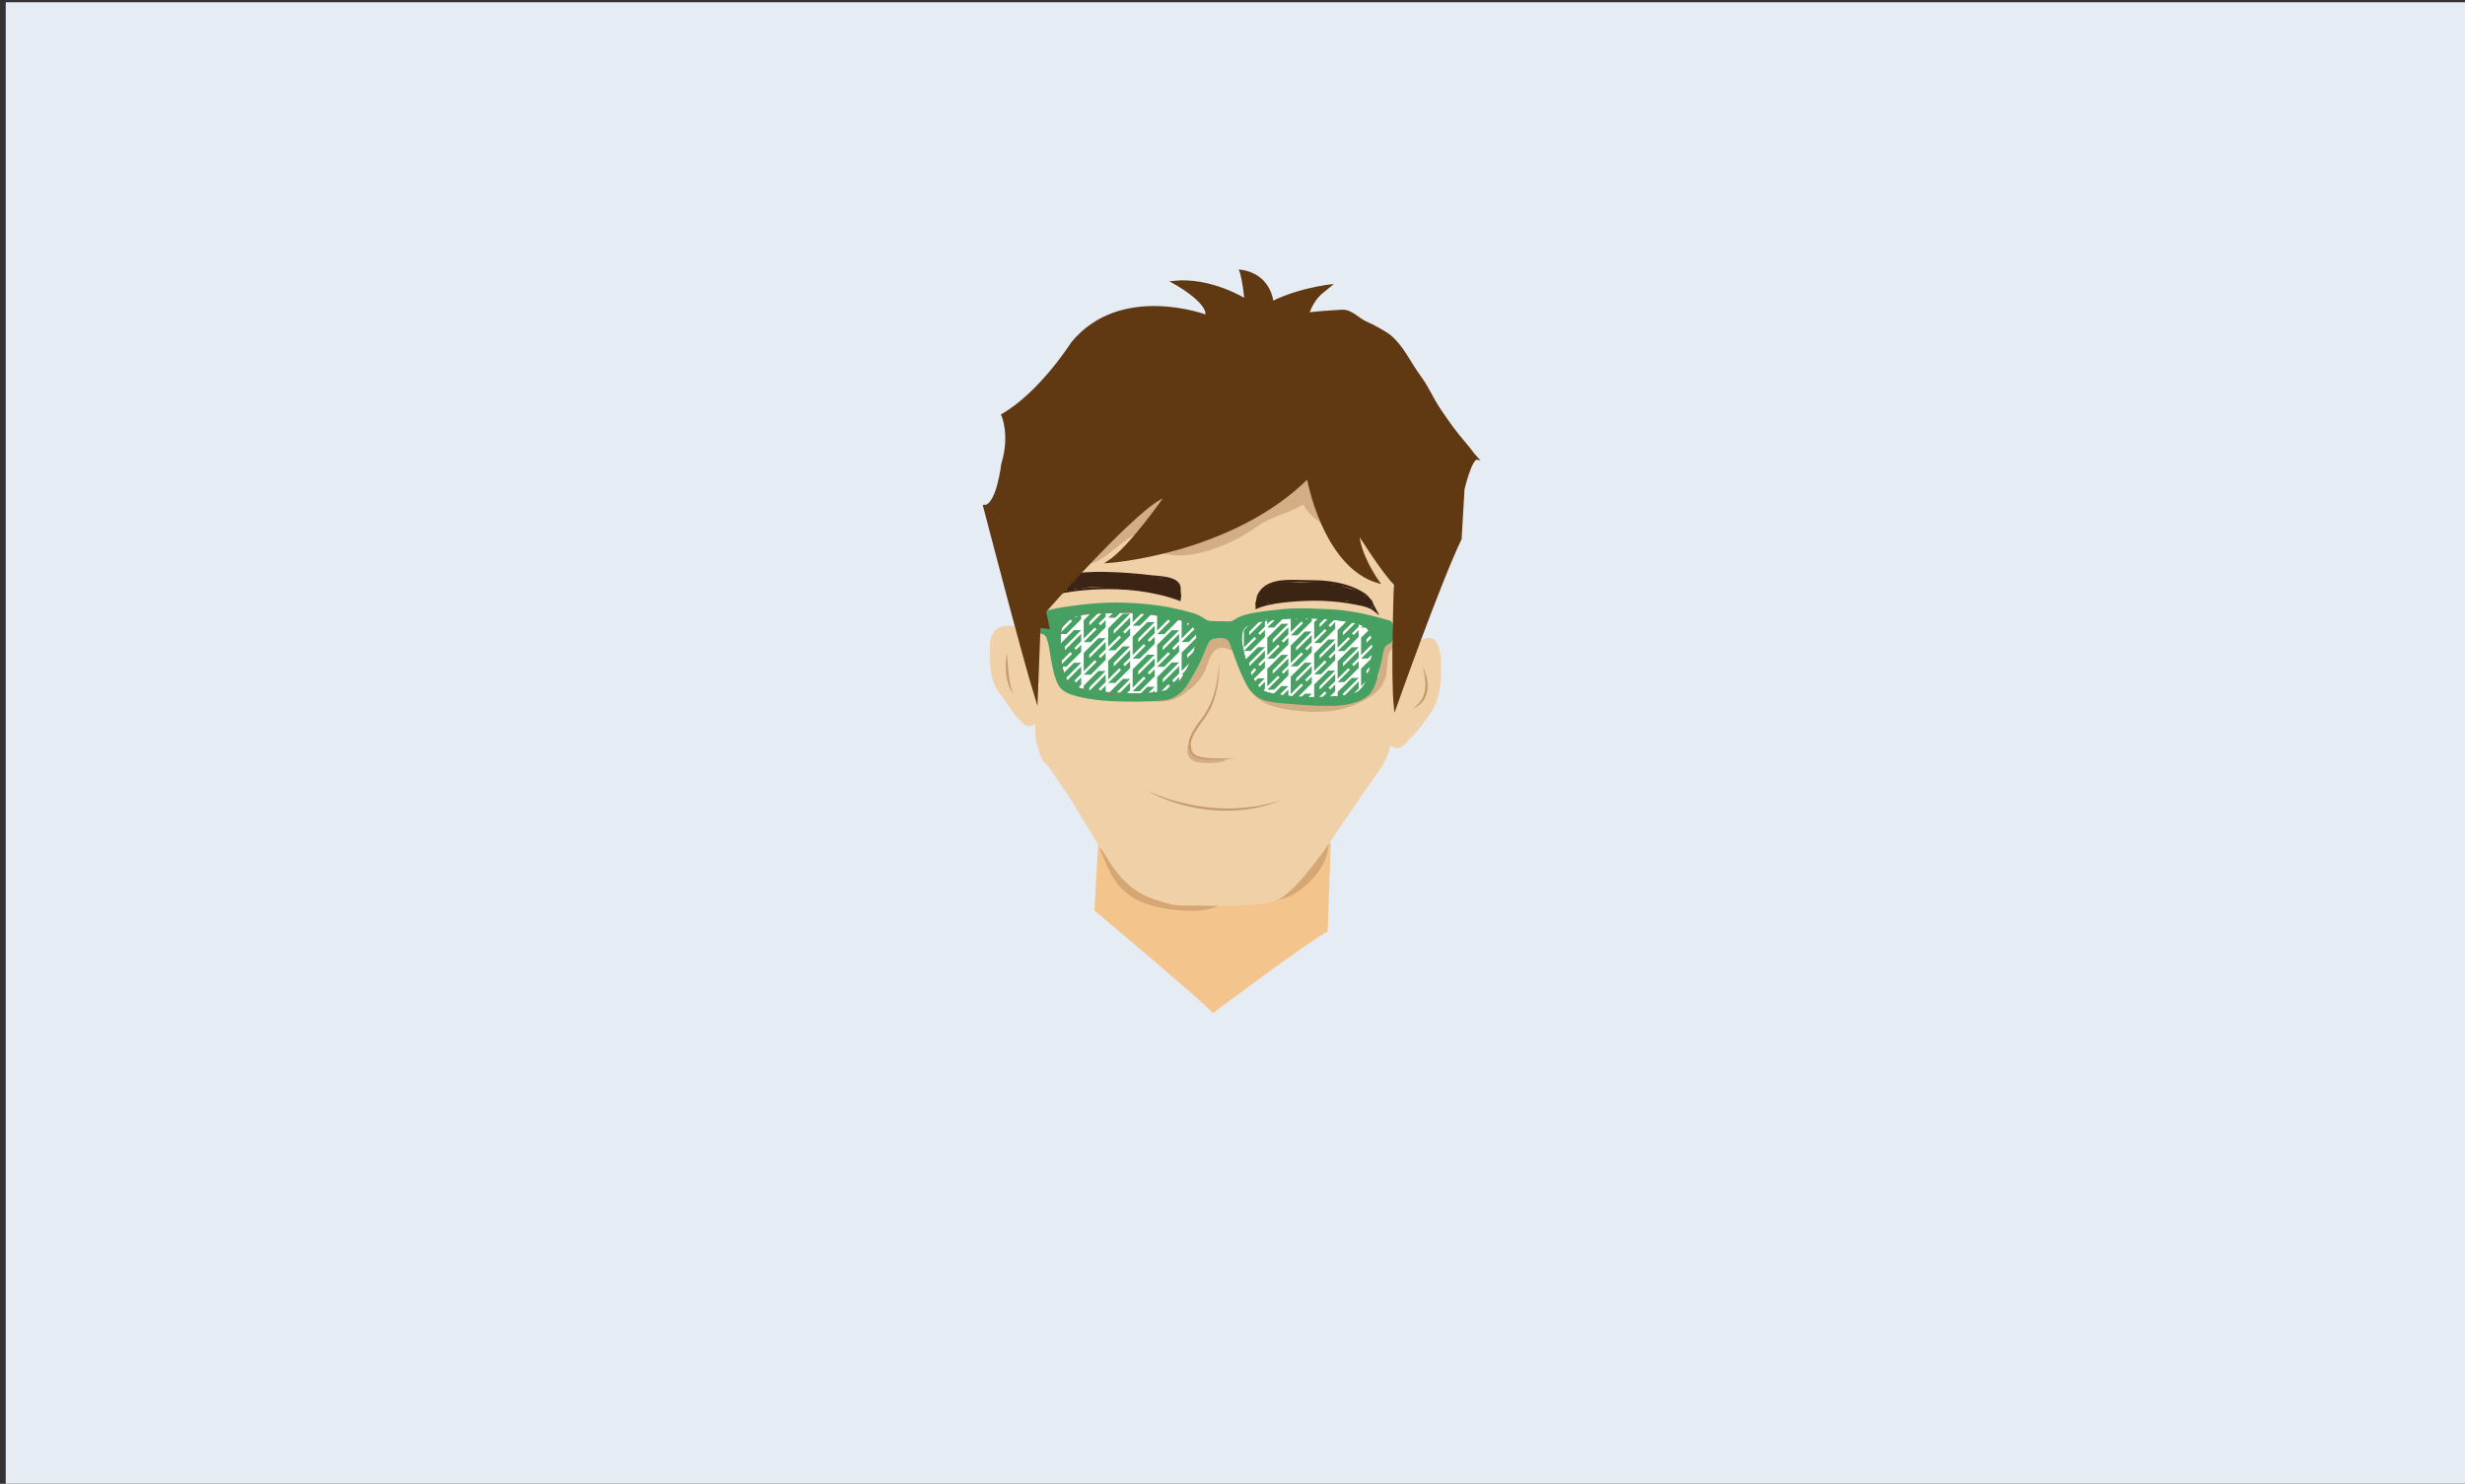<?xml version="1.0" encoding="utf-8"?>
<!-- Generator: Adobe Illustrator 16.0.0, SVG Export Plug-In . SVG Version: 6.00 Build 0)  -->
<!DOCTYPE svg PUBLIC "-//W3C//DTD SVG 1.1//EN" "http://www.w3.org/Graphics/SVG/1.1/DTD/svg11.dtd">
<svg version="1.1" id="Layer_1" xmlns="http://www.w3.org/2000/svg" xmlns:xlink="http://www.w3.org/1999/xlink" x="0px" y="0px"
	 width="1080px" height="650.061px" viewBox="0 0 1080 650.061" enable-background="new 0 0 1080 650.061" xml:space="preserve">
<rect x="0" y="0" width="1080" height="650.061" fill="#333333" stroke="none"/>
<rect x="2.512" y="0.971" fill="#E6ECF3" width="1077.488" height="649.089"/>
<g>
	<polygon fill="#46A061" points="456.721,305.809 510.153,252.35 518.529,260.731 456.721,322.578 491.022,322.578 562.248,251.303 
		562.248,217.148 537.281,242.137 528.798,233.621 562.248,200.229 562.248,164.6 527.363,199.629 483.836,243.059 483.825,226.21 
		562.248,147.207 527.249,147.207 456.721,217.781 	"/>
	<path fill="#F3C58D" d="M481.207,369.156l-1.711,29.721c0,0,49.024,41.175,51.904,45.005c0,0,43.015-32.303,50.3-35.733
		l1.407-38.992H481.207z"/>
	<path opacity="0.4" fill="#A97C50" enable-background="new    " d="M529.57,393.069c-9.628,1.946-19.771,2.067-28.847-2.118
		c-8.599-3.97-11.938-11.984-15.373-20.084c-0.918-2.17-4.075-0.298-3.162,1.854c3.928,9.271,6.373,16.118,15.312,21.199
		c9.285,5.282,30.501,7.153,36.798,2.477C536.196,394.988,531.879,392.604,529.57,393.069z"/>
	<path opacity="0.4" fill="#A97C50" enable-background="new    " d="M578.409,370.188c-0.352,6.329-4.351,10.726-8.742,14.867
		c-4.863,4.593-9.637,6.227-16.233,6.227c-2.363,0-2.363,3.672,0,3.672c7.059,0,12.099-1.64,17.581-6.182
		c5.8-4.813,10.63-10.831,11.062-18.583C582.21,367.823,578.546,367.836,578.409,370.188z"/>
	<path fill="#F0D0A7" d="M630.921,292.338c0.002-0.164-0.03-1.017-0.078-1.165c0.967-1.699,0.593-4.428-0.64-5.945
		c0.543-2.585-1.617-5.274-5.041-5.274c-2.397,0-3.807,1.517-4.257,3.307c-2.717-0.304-5.56,0.539-7.698,2.228
		c0.012-3.251-0.024-6.453-0.075-9.547c-0.312-18.602-6.748-33.339-19.457-46.756c-3.145-3.321-6.816-6.789-10.96-9.146
		c0.474-0.959,0.92-1.943,1.3-2.983c3.833-10.514-9.847-15.458-16.853-9.816c-8.399,6.765-16.601,13.663-25.868,19.228
		c-10.357,6.224-22.271,8.921-33.713,12.38c-1.232,0.373-2.463,0.758-3.688,1.167c3.27-3.277,6.567-6.503,9.696-9.793
		c8.959-9.418-5.28-23.709-14.26-14.268c-9.695,10.192-19.738,19.888-28.001,31.334c-2.648,3.665-4.84,7.584-6.744,11.648
		c-0.402-0.026-0.807-0.035-1.206-0.079c-8.867-0.907-12.347,10.236-7.848,16.327c-0.691,0.97-1.202,2.115-1.416,3.465
		c-0.558,3.507-0.622,6.549-0.298,9.857c-0.219,1.026-0.469,2.042-0.618,2.983c-0.073,0.447-0.119,0.89-0.145,1.317
		c-0.362-2.104-0.763-4.201-1.296-6.275c-0.752-2.935-1.858-4.08-4.188-3.249c0.122-1.193,0.379-2.101,0.426-3.328
		c0.269-7.101-12.761-7.076-13.03-0.004c-0.309,8.094-2.048,15.285,2.572,22.585c1.951,3.084,4.948,8.137,8.327,10.926
		c0.487,1.739,2.972,3.808,5.315,3.808c1.759,0,1.895-1.449,2.605-2.592c0.251,2.265-0.049,4.601,0.545,6.834
		c0.515,6.189,0.53,12.05,6.737,15.14c0.155,0.077,0.305,0.113,0.456,0.173c4.739,8.294,10.325,16.1,15.151,24.352
		c4.144,7.083,7.586,14.39,12.625,20.931c10.701,13.874,25.141,15.029,41.594,14.002c8.222-0.514,17.375,0.708,25.443-1.265
		c9.112-2.231,14.578-10.327,19.847-17.633c5.233-7.26,10.099-14.536,15.159-21.896c5.271-7.668,11.546-14.882,15.424-23.416
		c0.897-1.979,1.12-2.524,1.818-4.627c0.216,0.027,0.051-2.06,0.271-2.047c0.622,1.699,2.866,2.839,4.505,1.154
		c0.86-0.881,2.476-1.164,3.138-2.163c1.001-0.685,1.38-1.602,1.966-2.706c0.473,0,0.517-0.771,0.977-1.063
		c0.999-0.639,1.401-1.655,1.797-2.721c0.064-0.177,1.1,0.047,1.162-0.133c1.714-1.482,2.13-3.424,3.615-5.442
		c1.64-2.219,2.828-4.519,3.103-6.978C631.602,301.046,630.828,297.176,630.921,292.338z M455.344,300.174
		c-0.167,0.431-0.281,0.874-0.424,1.312c-0.281-0.703-0.545-1.41-0.793-2.123c-0.093-0.57-0.189-1.141-0.279-1.708
		C454.236,298.582,454.737,299.433,455.344,300.174z"/>
	<path fill="#3C2415" d="M600.19,262.323c-0.444-0.235-0.854-0.506-1.26-0.804c-0.281-0.205-0.61-0.251-0.945-0.231
		c-0.405-0.822-2.014-2.421-3.126-2.56c-2.3-0.286-3.008-0.657-5.153-1.472c-0.733-0.28-0.813-0.408-1.619-0.405
		c0.095-0.566-1.73-1.27-2.469-1.17c-0.553,0.075-1.104,0.118-1.653,0.167c-0.567-0.335-1.128-0.661-1.614-0.786
		c-0.824-0.215-3.977-0.742-4.693-0.168c-3.392,0-4.665,0.445-8.055,0.345c-0.918-0.084-1.839-0.159-2.761-0.219
		c-3.644-0.23-8.256-0.405-11.252,2.009c-0.823,0.249-1.398,0.71-1.778,1.276c-0.723,0.082-1.285,0.616-1.572,1.33
		c-0.176,0.425-0.284,0.866-0.401,1.311c-0.061,0.222-0.127,0.44-0.202,0.664l0,0c0.011-0.042-0.002-0.032-0.028,0.018
		c-0.008,0.003-0.008,0.003-0.016,0.007c-1.506,0.821-2.181,4.533-0.323,4.283c1.094-0.148,3.583-1.391,4.667-1.978
		c0.567,0.171,1.205,0.224,1.907,0.067c7.554-1.672,14.425-0.995,22.059-1.017c1.066-0.004,2.273,0.503,2.858-0.077
		c2.374,1.369,4.737,0.209,7.437,0.291c1.774,0.775,3.466,1.71,5.519,1.964c0.666,0.085,1.205-0.049,1.615-0.32
		c0.329,0.231,0.659,0.445,1.011,0.642C602.082,267.589,602.284,263.425,600.19,262.323z"/>
	<g>
		<path fill="#3C2415" d="M469.856,258.65C469.755,258.731,469.74,258.769,469.856,258.65L469.856,258.65z"/>
		<path fill="#3C2415" d="M516.808,257.81c-1.074-4.908-4.816-4.18-9.009-4.552c-0.063-0.016-0.1-0.055-0.167-0.064
			c-7.04-1.075-14.209-1.548-21.316-1.943c-3.686-0.204-8.773-0.96-12.38,0.608c-0.039-0.014-0.067-0.03-0.104-0.041
			c-1.049-0.285-1.882,0.355-2.253,1.283c-0.274,0.673-1.385,1.278-2.001,1.598c-0.716,0.372-1.684,0.624-2.229,1.261
			c-0.645,0.764-0.748,1.847,0,2.594c0.663,0.665,1.947,0.765,2.595,0c-0.043,0.05-0.061,0.068-0.087,0.098
			c0.038-0.036,0.089-0.073,0.147-0.102c0.26-0.143,0.537-0.266,0.808-0.391c0.273-0.126,0.523-0.283,0.781-0.426
			c0.394,0.397,0.953,0.616,1.666,0.375c5.958-2,14.117-0.128,20.289,0.042c7.346,0.21,16.15,2.75,23.261,3.957
			C518.201,262.344,517.126,259.266,516.808,257.81z"/>
	</g>
	<path opacity="0.4" fill="#A97C50" enable-background="new    " d="M584.063,228.901c-2.093-1.862-4.257-3.639-6.374-5.478
		c0.672-0.906,0.555-2.519-0.852-3.019c0.314,0.113-0.17-0.17-0.019-0.04c-0.093-0.08-0.263-0.244-0.333-0.339
		c-0.218-0.28-0.41-0.583-0.594-0.887c0.011-0.011,0.024-0.014,0.034-0.025c0.265-0.261,0.406-0.629,0.477-1.01
		c0.335-0.396,0.517-0.919,0.337-1.576c-0.135-0.504-0.305-0.993-0.496-1.468c0.844-1.012,1.461-2.079,1.645-3.176
		c0.225-1.328-0.85-2.192-1.873-2.27c-0.519-1.001-1.887-1.587-2.908-0.544c-0.166,0.168-0.321,0.354-0.48,0.528
		c0.066-0.233,0.161-0.453,0.222-0.692c0.575-2.294-2.961-3.268-3.536-0.973c-1.314,5.246-5.973,9.917-11.324,13.918
		c-3.264,1.256-6.637,2.271-9.966,3.144c-1.566,0.41-1.58,2.159-0.71,3.047c-7.336,3.633-14.848,6.512-23.411,4.864
		c-2.309-0.444-3.294,3.091-0.974,3.539c0.089,0.018,0.172,0.024,0.26,0.04c-1.06,0.438-2.081,1.002-3.016,1.823
		c-0.44,0.384-0.585,0.844-0.553,1.298c-4.047,0.366-7.827-0.04-10.747-1.7c-2.061-1.168-3.904,2.003-1.852,3.167
		c9.97,5.659,26.224-0.389,35.31-5.158c3.535-1.854,6.863-4.059,10.121-6.374c1.207-0.623,2.414-1.25,3.63-1.882
		c3.998-2.071,10.337-3.682,14.87-6.656c0.543,0.968,1.137,1.911,1.857,2.813c2.354,2.955,5.854,5.181,8.665,7.686
		C583.23,233.063,585.833,230.478,584.063,228.901z"/>
	<path opacity="0.4" fill="#A97C50" enable-background="new    " d="M506.018,218.38c-1.403,2.073-3.518,3.479-5.383,5.092
		c-1.371,1.188-2.604,2.627-3.704,4.131c-0.397,0.04-0.786,0.177-1.052,0.495c-0.583,0.697-1.423,0.841-2.285,1.017
		c-0.886,0.186-1.388,1.13-1.294,1.991c-1.491,0.263-2.967,0.478-4.29,0.581c-2.014,0.162-2.295,2.887-0.838,3.529
		c-0.704,1.759-2.558,3.166-3.905,4.354c-1.527,1.34-3.149,2.508-4.959,3.33c-0.927,0.346-1.888,0.6-2.901,0.711
		c-2.325,0.257-2.35,3.929,0,3.669c0.239-0.025,0.46-0.082,0.691-0.118c0.313,0.108,0.655,0.162,1.056,0.055
		c1.703-0.459,3.251-1.179,4.702-2.069c6.66-3.647,11.535-10.654,19.59-12.034c1.705-0.293,1.618-2.257,0.548-3.134
		c1.002-0.968,1.853-2.106,2.497-3.325c0.229-0.438,0.231-0.972,0.089-1.459c1.676-1.519,3.315-3.059,4.607-4.963
		C510.516,218.27,507.338,216.437,506.018,218.38z"/>
	<path opacity="0.4" fill="#A97C50" enable-background="new    " d="M539.671,281.708c-0.499,0.091-0.977-0.007-1.451-0.174
		c0.315-0.391,0.384-1.055-0.136-1.45c-1.162-0.893-2.262-1.15-3.292-1.009c-0.108-0.036-0.234-0.049-0.378-0.036
		c-3.836,0.431-5.037,1.582-6.829,5.043c-2.26,4.36-4.888,8.457-6.66,13.06c-0.124,0.323-0.048,0.586,0.122,0.776
		c-0.221,0.283-1.617-0.546-1.461-0.282c-0.877,1.156-0.427,3.347-1.473,4.262c-0.708,0.402-1.425,0.784-2.151,1.115
		c-0.337,0.159-0.458,0.424-0.458,0.694c-2.831,1.59-6.283,2.304-10.75,1.622c-1.159-0.177-1.654,1.589-0.488,1.767
		c6.58,1.005,11.817-0.541,16.045-4.428c2.699-1.813,4.941-4.125,6.688-7.021c3-4.976,3.348-14.958,11.995-10.885
		c0.917,0.432,1.729-0.679,1.251-1.314C541.275,283.155,540.789,281.513,539.671,281.708z"/>
	<path opacity="0.4" fill="#A97C50" enable-background="new    " d="M610.671,282.039c-0.244-0.359-0.71-0.591-1.213-0.351
		c-1.292,0.619-3.201,0.189-3.597,1.522c-1.918,3.376-0.987,10.447-1.98,13.241c-0.254,0.716-1.695,1.625-1.103,1.571
		c-1.344,2.704-1.542,5.022-4.087,4.751c-0.56-0.058-0.84,0.329-0.866,0.762c-5.228,3.101-10.47,3.003-16.092,3.835
		c0.297-0.106,3.736,0.525,4.029,0.396c1.078-0.487-2.964-0.875-4.029-0.396c-3.476,1.565-6.271-0.071-9.947,0.026
		c-2.927,0.078-7.558,1.679-9.83-0.741c-0.69-0.734-4.342-1.342-4.139-0.548c-5.097-1.551-8.219-2.47-10.262-7.82
		c-0.416-1.093-2.188-0.619-1.765,0.489c3.543,9.283,12.128,11.291,21.161,12.452c11.574,1.482,22.396,0.737,32.371-5.337
		c0.099-0.061,1.724-1.099,1.788-1.179c3.613-2.512,4.701-4.667,5.832-7.471c0.916-2.275,0.644-7.197,1.423-10.609
		c0.539-1.339,1.306-2.517,2.486-2.809C611.889,283.565,611.588,282.109,610.671,282.039z"/>
	<path opacity="0.4" fill="#A97C50" enable-background="new    " d="M536.592,332.537c-0.087,0.012-0.7-0.004-0.775,0.052
		c-0.252-0.177-1.86-0.404-2.206-0.21c-1.181,0.678-2.585,0.091-5.285,0.042c-0.951-0.173-1.816-0.442-2.474-0.802
		c-0.465-0.255-0.898-0.066-1.15,0.259c-1.924-0.641-3.2-1.892-2.753-4.067c0.235-1.155-1.294-2.493-1.515-1.333
		c-1.374,7.192,3.706,7.771,8.573,7.789c0.843,0.046,1.7,0.037,2.592-0.034c2.095-0.161,4.777-0.403,6.421-1.784
		C538.021,332.448,537.439,332.428,536.592,332.537z"/>
	<path fill="none" stroke="#F0D0A7" stroke-miterlimit="10" d="M621.789,281.701c0,0,6.922-5.756,8.414,3.528
		c0,0,3.09,16.396-3.553,26.487c0,0-5.501,8.254-9.512,11.808c0,0-4.932,7.17-8.025,1.696"/>
	<path fill="none" stroke="#F0D0A7" stroke-miterlimit="10" d="M454.234,304.71c0,0-0.343,17.208,0,18.699
		c0,0,1.12,7.223,6.506,13.414c2.197,3.585,6.274,9.033,8.478,12.612c3.932,6.392,6.613,11.038,10.542,17.426
		c3.097,5.042,6.96,10.426,10.884,14.906c3.522,4.023,6.791,7.021,11.471,9.618c3.288,1.831,6.908,3.327,10.57,4.192
		c3.948,0.941,8.363,0.55,12.403,0.687c7.758,0.27,15.661,0.038,23.411-0.386c3.39-0.182,7.273-0.578,10.469-1.804
		c3.645-1.401,6.996-5.299,9.65-8.042c3.129-3.24,5.969-6.752,8.655-10.361c1.516-2.039,2.978-4.12,4.417-6.219
		c5.54-8.082,11.045-16.191,16.563-24.288c1.579-2.314,3.21-4.595,4.896-6.832c3.661-4.844,6.523-12.253,6.657-18.362
		c0.07-3.174,1.76-12.078,1.019-15.261"/>
	<path fill="none" stroke="#F0D0A7" stroke-miterlimit="10" d="M445.337,275.093c0,0-12.107-3.638-11.065,9.563
		c-0.139,2.551-0.077,5.152,0.137,7.693c0.294,3.484,1.568,8.223,4.023,11.268c5.205,6.452,5.567,8.819,9.475,12.224
		c0,0,3.781,4.7,6.188-1.144"/>
	<path fill="none" stroke="#3C2415" stroke-miterlimit="10" d="M550.624,264.598c0.201-1.359,0.49-3.137,0.613-3.429
		c0.679-1.594,1.774-3.021,3.199-4.018c5.157-3.607,13.205-2.433,19.122-2.479c5.345-0.039,10.846,0.438,15.982,1.965
		c2.777,0.822,5.497,2.01,7.941,3.574c2.571,1.646,3.795,4.788,5.189,7.378c-2.826-2.393-7.563-2.986-11.021-3.599
		c-8.682-1.543-17.638-1.598-26.4-0.802c-4.469,0.405-8.975,0.97-13.239,2.417l-1.413,0.595L550.624,264.598z"/>
	<path fill="none" stroke="#3C2415" stroke-miterlimit="10" d="M465.442,259.41c0,0,26.768-5.748,51.366,3.268c0,0,0-4.845,0-4.87
		c0-4.942-8.858-4.874-12.169-5.28c-6.375-0.776-12.826-1.275-19.246-1.446c-1.834-0.051-3.67-0.086-5.5-0.033
		c-0.854,0.021-6.818,0.144-7.418,0.732C472.472,251.785,465.442,259.41,465.442,259.41z"/>
	<path fill="none" stroke="#000000" stroke-miterlimit="10" d="M550.404,266.199"/>
	<g>
		<path fill="#C49A6C" d="M534.183,290.045c0,0-0.007,0.985-0.02,2.708c-0.045,0.863-0.102,1.911-0.166,3.113
			c-0.145,1.194-0.205,2.56-0.493,4.019c-0.136,0.729-0.235,1.498-0.416,2.28c-0.187,0.781-0.381,1.588-0.579,2.418
			c-0.241,0.819-0.521,1.653-0.792,2.51c-0.265,0.86-0.69,1.683-1.041,2.549c-0.172,0.436-0.382,0.859-0.622,1.271
			c-0.23,0.417-0.46,0.838-0.692,1.262c-0.439,0.868-1.014,1.646-1.576,2.461c-1.137,1.583-2.315,3.148-3.358,4.787
			c-1.056,1.622-2.016,3.327-2.473,5.123l-0.163,0.67l-0.075,0.675c-0.084,0.451-0.004,0.89,0,1.332
			c0.079,0.429,0.155,0.865,0.307,1.268l0.263,0.591c0.043,0.089,0.088,0.224,0.128,0.271l0.189,0.289
			c0.932,1.389,2.678,1.968,4.278,2.219c1.635,0.238,3.244,0.28,4.715,0.373c1.479,0.101,2.819,0.106,4.016,0.145
			c1.192-0.013,2.237-0.06,3.095-0.091c1.712-0.176,2.691-0.275,2.691-0.275s-0.972,0.172-2.671,0.477
			c-0.859,0.082-1.904,0.191-3.106,0.274c-1.203,0.037-2.572,0.111-4.044,0.054c-1.477-0.041-3.075-0.021-4.8-0.209
			c-0.86-0.106-1.753-0.285-2.627-0.653c-0.872-0.359-1.711-0.964-2.295-1.817l-0.192-0.289c-0.099-0.139-0.118-0.233-0.182-0.353
			l-0.312-0.685c-0.182-0.467-0.282-0.974-0.375-1.472c-0.019-0.506-0.104-1.022-0.021-1.525l0.078-0.762l0.171-0.741
			c0.482-1.979,1.471-3.767,2.539-5.448c1.092-1.67,2.303-3.239,3.446-4.792c0.546-0.773,1.129-1.54,1.556-2.368
			c0.229-0.408,0.458-0.812,0.686-1.214c0.238-0.396,0.447-0.803,0.619-1.227c0.354-0.838,0.764-1.637,1.061-2.462
			c0.293-0.828,0.598-1.633,0.862-2.428c0.224-0.808,0.442-1.595,0.653-2.356c0.207-0.762,0.331-1.519,0.49-2.234
			c0.167-0.715,0.279-1.411,0.376-2.074c0.108-0.663,0.21-1.29,0.306-1.88c0.133-1.189,0.25-2.226,0.346-3.081
			C534.104,291.027,534.183,290.045,534.183,290.045z"/>
	</g>
	<g>
		<path fill="#C49A6C" d="M502.333,346.226c0,0,0.836,0.464,2.369,1.109c0.754,0.35,1.703,0.701,2.776,1.135
			c1.097,0.378,2.307,0.864,3.666,1.29c0.677,0.22,1.381,0.451,2.11,0.688c0.738,0.208,1.502,0.42,2.286,0.64
			c1.558,0.479,3.256,0.777,4.973,1.229c0.871,0.168,1.758,0.34,2.654,0.513c0.897,0.17,1.803,0.36,2.73,0.462
			c1.848,0.244,3.719,0.532,5.611,0.621c0.942,0.076,1.886,0.154,2.825,0.23c0.941,0.019,1.879,0.036,2.811,0.053
			c1.864,0.089,3.692-0.038,5.465-0.137c1.777-0.047,3.475-0.284,5.094-0.475c0.807-0.096,1.595-0.189,2.355-0.279
			c0.751-0.152,1.478-0.299,2.174-0.441c1.389-0.303,2.685-0.498,3.807-0.779c1.114-0.312,2.086-0.586,2.887-0.813
			c1.609-0.44,2.527-0.69,2.527-0.69s-0.896,0.321-2.467,0.882c-0.789,0.277-1.748,0.61-2.846,0.993
			c-1.11,0.355-2.396,0.631-3.787,0.978c-0.698,0.168-1.425,0.344-2.178,0.525c-0.764,0.12-1.555,0.244-2.366,0.373
			c-1.627,0.25-3.339,0.57-5.139,0.622c-1.791,0.12-3.644,0.273-5.533,0.206c-0.942-0.006-1.893-0.013-2.849-0.019
			c-0.953-0.066-1.909-0.134-2.864-0.2c-1.916-0.113-3.808-0.427-5.674-0.698c-0.937-0.115-1.851-0.317-2.756-0.501
			c-0.904-0.188-1.797-0.369-2.677-0.552c-1.735-0.459-3.43-0.845-4.985-1.382c-0.782-0.25-1.544-0.495-2.281-0.73
			c-0.726-0.268-1.427-0.525-2.1-0.772c-1.356-0.467-2.546-1.036-3.619-1.482c-1.053-0.502-1.979-0.912-2.716-1.309
			C503.12,346.768,502.333,346.226,502.333,346.226z"/>
	</g>
	<path fill="#3C2415" stroke="#3C2415" stroke-miterlimit="10" d="M541.403,145.585c0,0,19.479,4.127,20.051,19.261
		c0,0,8.367-17.886,26.697-13.758c0,0-16.041-9.172-20.623-5.503c0,0-11.458-11.924-21.998-9.63c0,0,10.999,2.751,13.29,9.173
		C558.818,145.128,548.733,141.917,541.403,145.585z"/>
	<g>
		<path fill="#3C2415" d="M521.201,143.292c0,0-3.057,0.251-7.557,1.084c-2.252,0.39-4.848,1.008-7.597,1.755
			c-1.375,0.371-2.781,0.809-4.191,1.297c-1.406,0.502-2.828,1.034-4.206,1.661c-1.398,0.582-2.753,1.258-4.066,1.958
			c-0.649,0.364-1.286,0.738-1.911,1.112c-0.604,0.406-1.224,0.776-1.793,1.194c-1.146,0.831-2.236,1.66-3.2,2.53
			c-0.974,0.857-1.824,1.748-2.567,2.604c-0.361,0.439-0.707,0.86-1.033,1.26c-0.303,0.421-0.592,0.819-0.862,1.194
			c-0.539,0.753-0.914,1.472-1.272,2.035c-0.607,1.19-0.955,1.872-0.955,1.872s0.267-0.714,0.775-1.961
			c0.316-0.59,0.642-1.347,1.127-2.15c0.246-0.402,0.507-0.829,0.782-1.278c0.302-0.433,0.644-0.87,0.988-1.337
			c1.434-1.818,3.342-3.782,5.693-5.492c0.58-0.439,1.206-0.829,1.822-1.254c0.633-0.394,1.279-0.786,1.938-1.169
			c1.333-0.735,2.707-1.449,4.124-2.061c1.416-0.619,2.872-1.138,4.307-1.625c1.442-0.474,2.874-0.896,4.273-1.251
			c1.394-0.373,2.763-0.642,4.062-0.882c1.299-0.237,2.533-0.428,3.675-0.581c2.282-0.31,4.201-0.412,5.539-0.479
			C520.434,143.27,521.201,143.292,521.201,143.292z"/>
	</g>
	<g>
		<path fill="#3C2415" d="M528.569,154.07c0,0-0.786,0.402-2.16,1.104c-1.377,0.695-3.316,1.746-5.645,2.993
			c-2.332,1.243-5.001,2.785-7.849,4.451c-2.845,1.667-5.832,3.528-8.723,5.521c-1.458,0.978-2.891,1.992-4.275,3.023
			c-1.374,1.045-2.709,2.097-3.944,3.177c-0.619,0.539-1.223,1.074-1.795,1.616c-0.584,0.531-1.142,1.064-1.658,1.61
			c-1.06,1.064-1.98,2.149-2.762,3.196c-0.781,1.049-1.425,2.062-1.913,3.006c-0.278,0.458-0.431,0.932-0.614,1.355
			c-0.085,0.214-0.177,0.417-0.246,0.616c-0.055,0.204-0.106,0.399-0.155,0.582c-0.09,0.372-0.205,0.699-0.251,0.992
			c-0.038,0.296-0.069,0.548-0.094,0.752c-0.052,0.411-0.079,0.63-0.079,0.63s0.008-0.221,0.022-0.634
			c0.007-0.208,0.017-0.464,0.027-0.766c0.018-0.301,0.109-0.638,0.177-1.021c0.039-0.192,0.078-0.394,0.12-0.604
			c0.058-0.207,0.136-0.417,0.209-0.642c0.158-0.441,0.284-0.941,0.535-1.424c0.43-0.999,1.021-2.082,1.787-3.179
			c0.756-1.103,1.652-2.248,2.686-3.374c1.012-1.148,2.165-2.279,3.411-3.382c1.24-1.114,2.577-2.196,3.952-3.271
			c1.387-1.061,2.818-2.107,4.279-3.111c2.945-1.971,5.975-3.804,8.857-5.442c2.882-1.641,5.653-3.021,8.031-4.191
			c2.379-1.169,4.41-2.04,5.825-2.66C527.743,154.385,528.569,154.07,528.569,154.07z"/>
	</g>
	<g>
		<path fill="#3C2415" d="M538.652,159.345c0,0-0.479,0.177-1.316,0.486c-0.84,0.298-2.023,0.774-3.45,1.317
			c-1.425,0.542-3.063,1.237-4.809,1.987c-1.745,0.756-3.59,1.594-5.383,2.522c-1.806,0.908-3.559,1.912-5.138,2.942
			c-0.781,0.529-1.53,1.046-2.213,1.575c-0.678,0.534-1.294,1.069-1.828,1.599c-0.533,0.532-0.989,1.048-1.38,1.52
			c-0.368,0.489-0.681,0.925-0.89,1.314c-0.239,0.375-0.368,0.699-0.475,0.913c-0.103,0.217-0.159,0.332-0.159,0.332
			s0.038-0.122,0.106-0.352c0.077-0.227,0.144-0.581,0.348-0.984c0.168-0.42,0.432-0.9,0.754-1.445
			c0.341-0.531,0.752-1.118,1.271-1.698c0.513-0.583,1.108-1.18,1.768-1.778c0.663-0.592,1.391-1.187,2.18-1.747
			c1.572-1.132,3.358-2.169,5.186-3.112c1.836-0.925,3.713-1.758,5.509-2.443c1.791-0.696,3.502-1.234,4.966-1.693
			s2.713-0.744,3.58-0.962C538.148,159.434,538.652,159.345,538.652,159.345z"/>
	</g>
	<g>
		<path fill="#3C2415" d="M458.906,197.408c0,0-0.282,0.652-0.777,1.789c-0.506,1.134-1.149,2.786-1.947,4.753
			c-0.376,0.992-0.816,2.055-1.216,3.203c-0.421,1.141-0.843,2.35-1.271,3.604c-0.452,1.246-0.835,2.56-1.268,3.881
			c-0.433,1.319-0.783,2.688-1.184,4.041c-0.353,1.365-0.71,2.73-1.027,4.081c-0.259,1.362-0.607,2.687-0.816,3.99
			c-0.187,1.306-0.469,2.559-0.596,3.763c-0.125,1.203-0.286,2.342-0.358,3.396c-0.037,1.056-0.09,2.025-0.141,2.887
			c-0.062,0.861,0.023,1.61,0.022,2.229c0.023,1.243,0.036,1.953,0.036,1.953s-0.085-0.705-0.237-1.938
			c-0.05-0.62-0.198-1.371-0.206-2.238c-0.024-0.867-0.052-1.847-0.056-2.919c0.02-1.068,0.124-2.223,0.189-3.45
			c0.068-1.227,0.28-2.503,0.449-3.831c0.187-1.325,0.477-2.678,0.741-4.057c0.309-1.37,0.656-2.753,1.004-4.136
			c0.415-1.364,0.78-2.743,1.23-4.071c0.439-1.333,0.881-2.64,1.361-3.885c0.451-1.257,0.948-2.447,1.427-3.574
			c0.459-1.133,0.956-2.178,1.382-3.155C457.44,199.848,458.906,197.408,458.906,197.408z"/>
	</g>
	<g>
		<path fill="#3C2415" d="M550.404,171.382c0,0-0.296,0.87-0.863,2.375c-0.577,1.499-1.379,3.654-2.44,6.197
			c-1.066,2.542-2.302,5.513-3.751,8.639c-1.447,3.127-3.042,6.442-4.717,9.719c-1.711,3.256-3.514,6.469-5.315,9.416
			c-0.896,1.477-1.814,2.873-2.724,4.17c-0.904,1.301-1.791,2.511-2.662,3.587c-0.426,0.545-0.846,1.059-1.27,1.528
			c-0.413,0.478-0.818,0.917-1.221,1.313c-0.774,0.816-1.519,1.462-2.14,1.974c-0.631,0.507-1.153,0.866-1.533,1.074
			c-0.369,0.223-0.565,0.341-0.565,0.341s0.186-0.136,0.534-0.389c0.171-0.129,0.393-0.274,0.633-0.472
			c0.232-0.205,0.5-0.443,0.8-0.708c0.582-0.545,1.275-1.228,1.988-2.082c0.37-0.415,0.744-0.874,1.122-1.372
			c0.39-0.487,0.793-1.003,1.192-1.562c0.817-1.097,1.65-2.33,2.497-3.653c0.852-1.318,1.698-2.745,2.582-4.213
			c1.752-2.949,3.501-6.168,5.167-9.43c1.708-3.24,3.339-6.523,4.822-9.624c1.482-3.102,2.887-5.988,4.031-8.491
			C548.869,174.718,550.404,171.382,550.404,171.382z"/>
	</g>
	<g>
		<path fill="#3C2415" d="M578.525,164.846c0,0,0.415,0.32,1.09,0.941c0.666,0.628,1.625,1.528,2.656,2.719s2.196,2.622,3.284,4.277
			c0.539,0.83,1.082,1.699,1.564,2.622c0.492,0.919,0.946,1.875,1.353,2.858c0.399,0.983,0.734,1.995,1.015,3.003
			c0.269,1.011,0.471,2.026,0.584,3.02c0.062,0.495,0.119,0.984,0.121,1.467c0.028,0.48,0.024,0.951-0.002,1.407
			c-0.004,0.458-0.039,0.901-0.096,1.328c-0.042,0.428-0.09,0.839-0.175,1.229c-0.117,0.789-0.342,1.485-0.527,2.1
			c-0.212,0.606-0.424,1.126-0.593,1.551c-0.414,0.819-0.65,1.288-0.65,1.288s0.168-0.495,0.46-1.359
			c0.121-0.438,0.272-0.969,0.412-1.581c0.106-0.623,0.248-1.315,0.321-2.083c0.058-0.381,0.076-0.782,0.088-1.195
			c0.026-0.413,0.03-0.84,0.007-1.281c-0.007-0.44-0.032-0.89-0.093-1.348c-0.041-0.458-0.096-0.926-0.176-1.398
			c-0.136-0.948-0.386-1.908-0.646-2.878c-0.278-0.968-0.613-1.936-1.009-2.882c-0.77-1.901-1.726-3.729-2.728-5.384
			c-1.009-1.65-2.017-3.162-2.965-4.395C579.953,166.38,578.525,164.846,578.525,164.846z"/>
	</g>
	<g>
		<path fill="#3C2415" d="M588.151,159.345c0,0,0.541,0.421,1.436,1.227c0.88,0.813,2.151,1.975,3.553,3.489
			c1.396,1.517,2.995,3.321,4.552,5.386c0.767,1.039,1.562,2.114,2.295,3.258c0.751,1.131,1.457,2.319,2.14,3.52
			c0.666,1.211,1.285,2.447,1.847,3.688c0.56,1.242,1.048,2.493,1.462,3.724c0.426,1.226,0.757,2.439,1.007,3.602
			c0.271,1.159,0.444,2.271,0.571,3.299c0.051,0.517,0.119,1.009,0.147,1.48c0.014,0.472,0.026,0.92,0.04,1.34
			c0.019,0.839-0.04,1.572-0.048,2.174c-0.121,1.199-0.208,1.876-0.208,1.876s0.002-0.684,0.006-1.882
			c-0.041-0.597-0.047-1.322-0.136-2.147c-0.084-0.826-0.201-1.751-0.377-2.755c-0.178-1.001-0.404-2.082-0.727-3.201
			c-0.144-0.565-0.325-1.135-0.523-1.714c-0.182-0.583-0.39-1.172-0.611-1.768c-0.428-1.196-0.963-2.396-1.51-3.612
			c-0.56-1.211-1.181-2.417-1.843-3.602c-1.311-2.377-2.796-4.66-4.264-6.745c-1.483-2.077-2.935-3.973-4.255-5.538
			c-1.32-1.563-2.438-2.859-3.258-3.729C588.631,159.834,588.151,159.345,588.151,159.345z"/>
	</g>
	<g>
		<path fill="#3C2415" d="M595.026,143.292c0,0,0.48,0.242,1.286,0.736c0.797,0.501,1.943,1.221,3.226,2.213
			c0.644,0.494,1.326,1.047,2.032,1.653c0.705,0.61,1.443,1.26,2.15,1.991c1.447,1.433,2.85,3.107,4.075,4.917
			c0.613,0.904,1.148,1.86,1.651,2.814c0.48,0.967,0.886,1.952,1.207,2.928c0.327,0.975,0.561,1.948,0.692,2.881
			c0.155,0.928,0.21,1.822,0.212,2.641c0.022,0.821-0.073,1.567-0.16,2.224c-0.103,0.654-0.239,1.215-0.335,1.677
			c-0.284,0.9-0.45,1.415-0.45,1.415s0.093-0.529,0.253-1.454c0.044-0.466,0.119-1.029,0.149-1.676
			c0.012-0.649,0.021-1.375-0.039-2.167c-0.054-0.789-0.163-1.641-0.371-2.521c-0.184-0.884-0.479-1.793-0.81-2.72
			c-0.331-0.927-0.777-1.846-1.235-2.774c-0.494-0.912-1.02-1.826-1.62-2.693c-0.574-0.888-1.22-1.728-1.867-2.544
			c-0.664-0.804-1.32-1.595-2.005-2.319c-1.356-1.458-2.685-2.775-3.896-3.825C596.776,144.556,595.026,143.292,595.026,143.292z"/>
	</g>
	<g>
		<path fill="#C49A6C" d="M441.147,286.156c0,0,0.092,1.128,0.23,2.82c0.063,0.84,0.135,1.821,0.214,2.871
			c0.087,1.047,0.172,2.161,0.298,3.269c0.068,0.552,0.108,1.11,0.196,1.65c0.093,0.538,0.13,1.079,0.241,1.584
			c0.097,0.509,0.17,1.009,0.292,1.465c0.104,0.464,0.208,0.901,0.345,1.29c0.118,0.398,0.233,0.759,0.381,1.06
			c0.137,0.305,0.232,0.596,0.386,0.783c0.266,0.405,0.415,0.658,0.415,0.658s-0.21-0.182-0.576-0.537
			c-0.202-0.167-0.351-0.431-0.561-0.718c-0.099-0.146-0.216-0.298-0.32-0.468c-0.087-0.178-0.18-0.364-0.276-0.558
			c-0.207-0.387-0.383-0.822-0.535-1.295c-0.18-0.466-0.318-0.969-0.443-1.493c-0.273-1.044-0.434-2.179-0.574-3.313
			c-0.106-1.136-0.176-2.273-0.176-3.34c-0.004-1.065,0.031-2.06,0.102-2.909c0.057-0.85,0.17-1.554,0.229-2.046
			C441.085,286.435,441.147,286.156,441.147,286.156z"/>
	</g>
	<g>
		<path fill="#C49A6C" d="M623.327,292.338c0,0,0.178,0.277,0.427,0.796c0.248,0.518,0.581,1.27,0.894,2.212
			c0.14,0.475,0.309,0.987,0.422,1.545c0.115,0.558,0.253,1.146,0.301,1.772c0.089,0.619,0.111,1.269,0.111,1.93
			c0.004,0.66-0.095,1.333-0.159,2.003l-0.232,0.989c-0.062,0.332-0.155,0.655-0.291,0.964c-0.228,0.631-0.48,1.239-0.84,1.772
			c-0.165,0.271-0.327,0.539-0.486,0.8c-0.202,0.229-0.399,0.454-0.594,0.673c-0.191,0.215-0.379,0.426-0.561,0.628
			c-0.2,0.185-0.42,0.333-0.613,0.491c-0.402,0.302-0.754,0.601-1.104,0.796c-0.361,0.183-0.675,0.341-0.933,0.472
			c-0.515,0.255-0.812,0.386-0.812,0.386s0.257-0.213,0.706-0.558c0.227-0.17,0.499-0.375,0.813-0.612
			c0.301-0.248,0.582-0.596,0.927-0.92c0.164-0.171,0.352-0.335,0.513-0.529c0.151-0.206,0.305-0.418,0.465-0.637
			c0.157-0.216,0.32-0.439,0.488-0.666c0.129-0.25,0.263-0.505,0.396-0.765c0.125-0.264,0.299-0.507,0.39-0.796
			c0.095-0.285,0.193-0.571,0.301-0.858c0.119-0.281,0.197-0.58,0.252-0.887l0.194-0.913c0.072-0.62,0.175-1.241,0.182-1.861
			c0.006-0.62,0.042-1.231-0.017-1.826c-0.048-1.19-0.236-2.297-0.392-3.25c-0.108-0.469-0.167-0.913-0.265-1.295
			c-0.087-0.384-0.167-0.72-0.246-0.994C623.414,292.654,623.327,292.338,623.327,292.338z"/>
	</g>
	<path fill="none" stroke="#000000" stroke-miterlimit="10" d="M481.711,369.919"/>
	<g>
		<path fill="#46A061" d="M609.18,276.282c-0.109-1.111,0.276-2.206-0.577-3.078c-0.844-0.862-2.062-1.149-3.367-1.152
			c-3.326-1.478-7.274-1.879-10.759-2.57c-2.035-0.406-4.09-0.734-6.163-0.883c-2.321-0.168-4.927-0.151-7.189-0.667
			c-0.236-0.054-0.45-0.034-0.64,0.029c-0.267-0.056-0.554-0.024-0.8,0.089c-0.026-0.006-0.044-0.015-0.074-0.021
			c-2.839-0.5-5.959-0.2-8.844-0.247c-3.49-0.059-6.966,0.148-10.434,0.549c-3.296,0.382-6.578,0.885-9.862,1.343
			c-1.42,0.199-2.83,0.426-4.209,0.815c-0.458,0.071-0.921,0.147-1.383,0.232c-1.539,0.287-2.857,1.327-4.152,2.157
			c-0.129,0.083-0.231,0.179-0.316,0.283c-2.392-0.487-5.589,0.231-7.42,0.266c-2.807,0.052-5.298-1.112-7.786-2.317
			c-1.155-1.042-2.488-1.411-3.915-1.742c-0.081-0.028-0.164-0.061-0.246-0.089c-1.989-0.688-4.09-0.921-6.135-1.378
			c-2.364-0.531-4.692-1.205-7.069-1.675c-0.475-0.097-0.862,0.077-1.118,0.362c-2.229-0.397-4.47-0.705-6.698-0.866
			c-0.104-0.037-0.219-0.066-0.346-0.073c-0.343-0.021-0.687-0.03-1.029-0.042c-0.18-0.154-0.422-0.254-0.727-0.254
			c-6.883,0.01-14.011-0.809-20.866,0.14c-3.402,0.473-6.817,0.992-10.247,1.215c-0.759,0.051-1.504,0.214-2.097,0.517
			c-0.184-0.098-0.343-0.162-0.431-0.162c-0.292,0-0.66,0.099-0.913,0.243c-0.907,0.53-1.871,0.549-2.89,0.677
			c-0.912,0.112-1.668,0.453-2.391,0.914c-0.518-0.168-1.155-0.025-1.399,0.502c-0.604,1.296-0.368,2.715-0.515,4.101
			c-0.06,0.569-0.114,1.083-0.076,1.534c-0.246,0.444-0.183,1.021,0.188,1.395c0.313,0.315,0.767,0.405,1.169,0.286
			c0.02,0.006,0.038,0.013,0.061,0.022c0.214,0.075,0.402,0.166,0.578,0.265c0.186,0.257,0.399,0.429,0.686,0.646
			c0.347,0.268,0.516,0.548,0.702,0.879c0.432,0.981,0.522,2.18,0.793,3.338c0.609,2.597,0.724,5.268,1.316,7.856
			c0.033,0.14,0.08,0.258,0.137,0.362c-0.143,1.15,0.156,2.3,0.541,3.479c0.268,0.818,0.507,1.639,0.761,2.461
			c0.216,0.7,0.674,1.272,1.065,1.874c-0.012,0.077-0.019,0.16-0.01,0.245c0.029,0.353,0.107,0.665,0.234,0.924
			c-0.048,0.243-0.01,0.512,0.169,0.79c0.744,1.142,1.671,1.736,2.886,2.233c0.844,0.661,1.818,1.18,2.933,1.572
			c0.258,0.091,0.509,0.068,0.729-0.022c0.723,0.279,1.461,0.514,2.232,0.653c4.603,0.825,9.083,1.507,13.765,1.764
			c4.846,0.26,9.707,0.467,14.557,0.392c3.798-0.055,8.502,0.203,11.987-1.535c0.225-0.112,0.375-0.264,0.472-0.434
			c1.377-0.73,2.676-1.618,3.711-2.763c0.931-1.028,1.583-2.305,2.369-3.444c0.913-1.326,1.776-2.637,2.505-4.076
			c0.769-1.527,1.441-3.068,2.016-4.632c0.135-0.09,0.259-0.217,0.368-0.393c0.817-1.333,1.418-2.75,1.901-4.219
			c0.291-0.601,0.596-1.198,0.926-1.782c0.584-1.032,0.723-2.272,1.547-3.172c0.759-0.827,2.437-1.113,3.47-1.391
			c2.601-0.7,5.218-0.326,6.566,2.125c0.499,0.908,0.809,1.655,1.024,2.664c0.125,0.564,0.334,0.977,0.728,1.294
			c0.034,0.036,0.061,0.073,0.093,0.108c-0.036,0.152-0.045,0.315-0.014,0.484c0.179,0.97,0.746,1.782,0.95,2.735
			c0.197,0.92,0.246,1.792,0.825,2.571c0.1,0.133,0.212,0.23,0.336,0.309c0.344,1.181,0.821,2.318,1.328,3.444
			c1.354,3.01,2.775,5.979,5.01,8.429c2.232,2.449,4.752,3.291,7.939,3.814c3.668,0.602,7.265,1.159,10.982,1.356
			c7.109,0.384,14.518,0.851,21.595-0.132c5.804-0.802,10.256-3.888,11.679-9.648c0.062-0.202,0.104-0.401,0.142-0.598
			c0.384-0.241,0.696-0.624,0.806-1.037c0.399-1.518,0.432-3.182,0.719-4.729c0.403-2.183,0.94-4.337,1.364-6.512
			c0.467-2.412,1.534-3.34,3.53-4.574c0.488-0.3,0.636-0.846,0.511-1.314C609.279,278.39,609.295,277.43,609.18,276.282z
			 M520.9,292.41c-1.019,2.297-2.573,4.24-3.894,6.362c-1.037,1.668-2.545,2.841-4.237,3.74c-0.223-0.032-0.464,0.003-0.71,0.13
			c-1.323,0.679-2.951,0.445-4.353,0.907c-0.198,0.064-0.356,0.166-0.478,0.287c-1.878,0.104-3.753,0.225-5.635,0.268
			c-4.346,0.099-8.696-0.128-13.038-0.323c-4.016-0.182-8.129-0.348-12.063-1.243c-1.812-0.409-3.638-0.58-5.331-1.392
			c-0.026-0.013-0.052-0.025-0.08-0.035c-2.167-0.876-2.808-1.629-3.651-2.785c-1.757-2.404-2.055-5.549-2.836-8.367
			c-0.065-0.341-0.146-0.676-0.259-1.012c-0.005-0.016-0.013-0.026-0.017-0.04c0.347-1.269,0.072-2.796-0.159-4.208
			c0.025-0.112,0.039-0.232,0.023-0.37c-0.036-0.319-0.075-0.613-0.123-0.91c0.144-0.232,0.207-0.525,0.13-0.866
			c-0.422-1.822,0.004-4.216,0.292-6.059c0.062-0.379,0.141-1.073,0.296-1.803c0.632-1.014,1.15-2.079,2.037-2.902
			c0.057-0.052,0.11-0.108,0.151-0.164c0.284-0.055,1.767-1.16,1.997-1.3c2.854-1.706,4.92-1.369,8.21-1.624
			c3.661-0.286,7.349-0.422,11.021-0.552c2.924-0.104,5.913-0.278,8.864-0.248c0.086,0.02,0.181,0.034,0.28,0.035
			c5.167,0.074,10.204,1.343,15.251,2.308c4.186,0.802,12.107,1.766,12.053,7.376C524.588,282.946,523.041,287.573,520.9,292.41z
			 M601.481,286.742c0.035,0.163,0.105,0.303,0.198,0.417c-0.238,1.669-0.605,3.323-0.981,4.959c-0.238,1.042-0.322,2.1-0.636,3.123
			c-0.135,0.456-0.244,0.908-0.18,1.364c-0.028,0.064-0.05,0.127-0.061,0.198c-0.006,0.022-0.012,0.044-0.016,0.064
			c-0.662,0.777-1.271,1.525-1.375,2.568c-0.119,0.096-0.222,0.226-0.297,0.405c-0.042,0.096-0.076,0.187-0.117,0.28l0,0
			c0,0.003-0.004,0.005-0.004,0.007c-0.061,0.146-0.117,0.289-0.171,0.437c-0.543,1.011-2.092,2.728-2.938,3.239
			c-0.831,0.022-1.483,0.347-2.174,0.678c-1.254-0.036-2.376,0.646-3.657,0.737c-1.984,0.146-4.076,0.203-6.029,0.6
			c-0.149-0.072-0.323-0.116-0.529-0.116c-0.081,0-0.157,0.008-0.232,0.021c-0.197,0.028-0.381,0.11-0.541,0.24
			c-4.864,0.068-9.76-0.152-14.586-0.454c-3.401-0.211-6.72-0.816-10.074-1.387c-3.326-0.569-5.519-2.369-7.388-5.126
			c-1.714-2.525-3.199-5.801-4.067-8.713c-0.424-1.423-0.497-2.92-0.921-4.341c-0.11-0.377-0.276-0.733-0.477-1.074
			c-0.014-0.269-0.072-0.539-0.181-0.8c-0.37-0.911-0.352-1.958-0.579-2.911c-0.003-0.841-0.012-1.688,0.065-2.525
			c0.003-0.026,0.003-0.046,0.007-0.07c0.108-0.123,0.204-0.27,0.267-0.455c0.09-2.798,1.15-3.044,2.246-4.227
			c0.524-0.221,1.122-0.322,1.631-0.576c0.529-0.261,1.06-0.608,1.617-0.868c0.153,0.068,0.333,0.106,0.545,0.089
			c2.626-0.2,5.189-0.91,7.824-1.163c2.857-0.271,5.678-0.672,8.55-0.802c2.82-0.128,5.604-0.037,8.42,0.122
			c2.787,0.158,5.573-0.066,8.362,0.186c0.146,0.013,0.272-0.001,0.39-0.032c0.062,0.014,0.125,0.029,0.196,0.032
			c0.218,0.015,0.439,0.028,0.66,0.037c0.091,0.068,0.188,0.126,0.294,0.165c2.211,0.806,4.811,0.787,7.117,1.17
			c1.226,0.203,2.457,0.351,3.658,0.59c1.217,0.376,2.365,0.944,3.387,1.744c0.127,0.104,0.265,0.167,0.397,0.209
			c0.13,0.226,0.321,0.409,0.563,0.506c0.049,0.153,0.129,0.311,0.257,0.457c0.188,0.219,0.354,0.42,0.5,0.622
			c0.151,0.226,0.289,0.465,0.412,0.721c0.104,0.282,0.159,0.598,0.142,0.982c-0.022,0.434,0.157,0.849,0.39,1.2
			c0.04,0.062,0.095,0.13,0.146,0.199c0.03,0.228,0.053,0.454,0.065,0.667c0.086,1.634,0.286,3.275,0.091,4.892
			C601.495,285.566,601.322,286.071,601.481,286.742z"/>
		<path fill="none" stroke="#46A061" stroke-width="2" stroke-miterlimit="10" d="M456.285,270.118c0,0-0.355,5.702-0.358,5.725
			c-0.06,0.96,1.066,0.952,1.701,1.259c0.885,0.427,1.588,1.228,1.908,2.159c0.569,1.657,0.95,3.337,1.223,5.072
			c0.468,2.98,0.961,5.929,1.619,8.875c0.146,0.655,0.29,1.309,0.475,1.956c0,0,1.105,3.56,1.658,4.348c0,0,1.006,2.519,5.266,3.885
			c0.792,0.253,1.596,0.481,2.397,0.699c2.563,0.692,5.189,1.133,7.82,1.46c3.938,0.494,7.821,0.726,11.782,0.797
			c4.182,0.081,8.374,0.092,12.553-0.088c2.106-0.09,4.18-0.309,6.271-0.529c0,0,5.816-0.622,9.49-7.481
			c0.71-1.11,1.379-2.25,2.034-3.392c1.335-2.321,2.59-4.685,3.659-7.139c0.956-2.188,1.741-4.46,2.858-6.578
			c0.595-1.126,1.628-1.998,2.89-2.272c1.085-0.234,2.296-0.428,3.4-0.344c1.214,0.087,2.585,0.153,3.507,1.063
			c0.86,0.856,1.352,2.09,1.743,3.21c0,0,2.893,8.232,3.542,9.566c0,0,2.862,7.25,4.844,9.495c1.854,2.1,4.001,3.669,6.789,4.324
			c3.407,0.798,7.077,0.974,10.564,1.277c4.062,0.356,8.131,0.648,12.215,0.762c2.312,0.063,4.622-0.021,6.936-0.021
			c0,0,8.449-0.097,13.393-3.901c0,0,2.374-1.528,3.999-7.484c0.293-1.171,0.563-2.349,0.862-3.521
			c0.521-2.054,1.098-4.148,1.453-6.237c0.085-0.498,0.157-0.998,0.282-1.489c0.196-0.749,0.41-1.697,0.802-2.363
			c0.337-0.577,0.789-1.115,1.322-1.52c0.494-0.377,1.045-0.546,1.57-0.803c0.876-0.433,0.581-2.239,0.569-3.037
			c-0.019-1.118,0.006-2.227,0.023-3.343c0.015-0.805-0.116-1.517-1.005-1.751c-1.688-0.446-3.358-0.962-5.048-1.399
			c-3.942-1.022-7.907-1.948-11.942-2.531c-2.535-0.366-5.121-0.708-7.685-0.852c-1.976-0.121-3.956-0.196-5.931-0.272
			c-3.481-0.129-6.972-0.249-10.456-0.178c-3.886,0.076-7.781,0.616-11.639,1.073c-0.842,0.099-1.686,0.199-2.527,0.322
			c-3.152,0.47-6.58,0.928-9.534,2.179c-1.098,0.466-2.02,1.193-3.038,1.73c-1.234,0.65-2.889,0.407-4.221,0.366
			c-1.582-0.054-3.165-0.104-4.747-0.083c-0.897,0.012-1.981-0.034-2.821-0.386c-1.378-0.576-2.615-1.57-3.966-2.261
			c-1.535-0.78-3.277-1.142-4.927-1.613c-0.738-0.208-1.483-0.417-2.229-0.596c-1.816-0.438-3.642-0.822-5.473-1.191
			c0,0-15.244-3.122-32.309-1.721c-0.523,0.039-1.05,0.087-1.572,0.134c-1.355,0.118-2.713,0.258-4.066,0.412
			c-1.85,0.209-3.694,0.446-5.536,0.702c-1.962,0.269-3.92,0.569-5.862,0.957c-1.827,0.366-3.628,0.839-5.418,1.358
			C456.695,269.104,456.333,269.312,456.285,270.118z"/>
		<path fill="#FFFFFF" stroke="#46A061" stroke-miterlimit="10" d="M554.094,271.682c0,0-8.484,0.78-9.883,4.26
			c0,0-1.006,2.864-0.42,6.179c0,0,1.235,7.026,2.731,10.442c0,0,3.086,9.695,8.61,11.155c0,0,5.917,1.792,17.685,2.179
			c0,0,17.521,0.361,22.136-2.341c0,0,3.964-2.373,5.233-8.717c0,0,1.301-6.537,1.528-10.048c0,0,0.581-6.344-2.147-9.402
			c0,0-1.526-2.669-10.759-3.708c0,0-12.58-2.181-27.236-0.88C561.571,270.803,555.642,271.473,554.094,271.682z"/>
		<path opacity="0.5" fill="#27AAE1" stroke="#EF4136" stroke-miterlimit="10" enable-background="new    " d="M494.656,267.988
			c-2.061-0.029-4.129-0.024-6.19,0.027c-4.011,0.095-8.003,0.269-11.998,0.653c-4.099,0.396-8.901,1.003-11.083,5.002
			c-0.652,1.198-0.944,2.53-1.056,3.883c0,0-1.12,13.413,2.584,20.146c0,0,1.025,4.05,12.726,5.613c0,0,17.21,1.364,21.405,0.876
			c0,0,12.384-0.194,15.115-4.097c2.321-3.141,4.377-6.638,5.839-10.256c1.37-3.388,2.625-7.329,2.706-11.012
			c0.022-1.03-0.042-2.167-0.372-3.148c-0.824-2.452-4.521-3.592-6.696-4.304c-1.816-0.59-3.655-0.928-5.526-1.285
			C512.112,270.087,500.991,267.958,494.656,267.988z"/>
		<path fill="#FFFFFF" stroke="#EF4136" stroke-miterlimit="10" d="M494.656,267.988c-2.061-0.029-4.129-0.024-6.19,0.027
			c-4.011,0.095-8.003,0.269-11.998,0.653c-4.099,0.396-8.901,1.003-11.083,5.002c-0.652,1.198-0.944,2.53-1.056,3.883
			c0,0-1.12,13.413,2.584,20.146c0,0,1.025,4.05,12.726,5.613c0,0,17.21,1.364,21.405,0.876c0,0,12.384-0.194,15.115-4.097
			c2.321-3.141,4.377-6.638,5.839-10.256c1.37-3.388,2.625-7.329,2.706-11.012c0.022-1.03-0.042-2.167-0.372-3.148
			c-0.824-2.452-4.521-3.592-6.696-4.304c-1.816-0.59-3.655-0.928-5.526-1.285C512.112,270.087,500.991,267.958,494.656,267.988z"/>
		<path fill="none" stroke="#46A061" stroke-miterlimit="10" d="M494.656,267.988c-2.061-0.029-4.129-0.024-6.19,0.027
			c-4.011,0.095-8.003,0.269-11.998,0.653c-4.099,0.396-8.901,1.003-11.083,5.002c-0.652,1.198-0.944,2.53-1.056,3.883
			c0,0-1.12,13.413,2.584,20.146c0,0,1.025,4.05,12.726,5.613c0,0,17.21,1.364,21.405,0.876c0,0,12.384-0.194,15.115-4.097
			c2.321-3.141,4.377-6.638,5.839-10.256c1.37-3.388,2.625-7.329,2.706-11.012c0.022-1.03-0.042-2.167-0.372-3.148
			c-0.824-2.452-4.521-3.592-6.696-4.304c-1.816-0.59-3.655-0.928-5.526-1.285C512.112,270.087,500.991,267.958,494.656,267.988z"/>
		<polygon fill="#46A061" points="474.801,304.717 479.677,303.562 480.441,304.326 479.302,305.465 481.675,306.22 
			484.429,303.467 484.429,300.346 482.151,302.631 481.38,301.853 484.429,298.805 484.429,295.551 481.247,298.75 
			477.275,302.713 477.273,301.177 484.429,293.965 481.234,293.965 474.798,300.406 		"/>
		<polygon fill="#46A061" points="485.518,297.668 490.396,292.789 491.159,293.556 485.518,299.198 488.649,299.198 
			495.152,292.695 495.152,289.577 492.871,291.858 492.097,291.081 495.152,288.033 495.152,284.779 491.966,287.978 
			487.993,291.944 487.993,290.401 495.152,283.192 491.957,283.192 485.518,289.635 		"/>
		<polygon fill="#46A061" points="496.251,287.023 501.129,282.146 501.892,282.909 496.251,288.554 499.382,288.554 
			505.885,282.049 505.885,278.932 503.604,281.211 502.829,280.434 505.885,277.386 505.885,274.136 502.701,277.331 
			498.726,281.294 498.726,279.757 505.885,272.547 502.689,272.547 496.251,278.987 		"/>
		<line fill="none" x1="509.449" y1="270.588" x2="509.445" y2="269.051"/>
		<polyline fill="#46A061" points="506.97,268.282 506.97,276.316 511.847,271.437 512.614,272.201 506.97,277.845 510.103,277.845 
			516.603,271.339 516.603,268.222 514.323,270.504 513.55,269.727 		"/>
		<polyline fill="#46A061" points="468.951,299.968 469.715,300.733 467.951,302.5 470.308,303.659 473.707,299.875 
			473.707,296.758 471.426,299.038 470.652,298.261 473.707,295.213 473.707,291.963 470.522,295.158 466.548,299.125 
			466.548,297.584 473.707,290.375 470.512,290.375 464.073,296.814 		"/>
		<polygon fill="#46A061" points="474.798,294.078 479.677,289.201 480.441,289.964 474.798,295.605 477.93,295.605 
			484.429,289.101 484.429,285.983 482.151,288.268 481.38,287.49 484.429,284.443 484.429,281.189 481.247,284.387 
			477.275,288.351 477.273,286.812 484.429,279.602 481.234,279.602 474.798,286.043 		"/>
		<polygon fill="#46A061" points="485.518,283.357 490.396,278.48 491.159,279.243 485.518,284.888 488.649,284.888 
			495.152,278.382 495.152,275.264 492.871,277.543 492.097,276.768 495.152,273.722 495.152,270.471 491.966,273.665 
			487.993,277.63 487.993,276.093 495.152,268.882 491.957,268.882 485.518,275.322 		"/>
		<line fill="none" x1="498.726" y1="266.894" x2="498.726" y2="265.355"/>
		<path fill="#46A061" d="M505.885,259.911"/>
		<polyline fill="#46A061" points="496.251,265.341 496.251,272.621 501.129,267.743 501.892,268.507 496.251,274.154 
			499.382,274.154 505.885,267.647 505.507,266.448 503.604,266.811 502.829,266.035 		"/>
		<polygon fill="#46A061" points="464.076,290.551 468.953,285.675 469.718,286.438 464.076,292.082 467.206,292.082 
			473.709,285.578 473.709,282.46 471.429,284.739 470.653,283.964 473.709,280.917 473.709,277.667 470.525,280.862 
			466.552,284.824 466.55,283.287 473.709,276.079 470.515,276.079 464.076,282.517 		"/>
		<polygon fill="#46A061" points="474.801,279.782 479.679,274.901 480.443,275.666 474.801,281.312 477.933,281.312 
			484.432,274.807 484.432,271.688 482.152,273.97 481.38,273.193 484.432,270.144 484.432,266.891 481.249,270.09 477.276,274.055 
			477.275,272.517 484.432,265.308 481.238,265.308 474.801,271.746 		"/>
		<path fill="#46A061" d="M487.993,263.385"/>
		<path fill="#46A061" d="M494.717,259.911"/>
		<line fill="none" x1="492.871" y1="263.302" x2="492.097" y2="262.524"/>
		<polyline fill="#46A061" points="485.518,265.842 485.518,269.114 489.596,265.033 491.159,264.999 485.518,270.641 
			488.649,270.641 493.264,266.023 		"/>
		<polygon fill="#46A061" points="464.076,276.252 468.953,271.372 469.718,272.138 464.076,277.78 467.206,277.78 473.709,271.277 
			473.709,268.158 471.429,270.438 470.653,269.664 473.709,266.615 472.066,267.032 470.525,266.56 466.552,270.522 
			466.55,268.985 468.481,267.039 465.253,267.039 464.076,268.217 		"/>
		<line fill="none" x1="490.396" y1="307.058" x2="491.159" y2="307.82"/>
		<polyline fill="#46A061" points="495.152,306.22 495.152,303.843 492.871,306.125 492.097,305.347 495.152,302.298 
			495.152,299.047 491.966,302.246 487.993,306.208 487.993,304.672 495.152,297.459 491.957,297.459 485.518,303.902 		"/>
		<polygon fill="#46A061" points="496.251,301.29 501.129,296.412 501.892,297.176 496.251,302.819 499.382,302.819 
			505.885,296.315 505.885,293.197 503.604,295.479 502.829,294.702 505.885,291.654 505.885,288.401 502.701,291.599 
			498.726,295.565 498.726,294.025 505.885,286.816 502.689,286.816 496.251,293.255 		"/>
		<polygon fill="#46A061" points="506.97,290.581 511.847,285.702 512.614,286.467 506.97,292.113 510.103,292.113 516.603,285.606 
			516.603,282.491 514.323,284.771 513.55,283.994 516.603,280.948 516.603,277.694 513.42,280.892 509.449,284.853 
			509.445,283.316 516.603,276.106 513.408,276.106 506.97,282.548 		"/>
		<polyline fill="#46A061" points="517.707,271.719 517.707,279.755 522.582,274.875 523.346,275.638 517.707,281.283 
			520.836,281.283 524.806,277.312 524.806,273.688 524.285,273.166 524.806,272.644 524.79,270.461 524.154,270.062 
			520.181,274.027 520.178,272.489 		"/>
		<polyline fill="#46A061" points="500.57,306.22 505.887,300.865 502.695,300.865 497.645,305.917 		"/>
		<polyline fill="#46A061" points="504.328,306.265 505.887,305.702 505.887,302.451 502.706,305.646 		"/>
		<path fill="#46A061" d="M505.887,307.246"/>
		<polygon fill="#46A061" points="506.991,304.692 511.867,299.813 512.633,300.579 506.991,306.22 510.122,306.22 516.621,299.719 
			516.621,296.601 514.344,298.878 513.569,298.101 516.621,295.055 516.621,291.803 513.438,294.999 509.466,298.964 
			509.466,297.428 516.621,290.217 513.429,290.217 506.991,296.657 		"/>
		<polygon fill="#46A061" points="524.806,287.909 524.291,287.396 524.806,286.881 524.806,283.646 524.158,284.292 
			520.185,288.256 520.185,286.717 524.806,282.065 524.806,279.508 524.147,279.508 517.712,285.95 517.712,293.984 
			522.59,289.103 523.355,289.867 517.712,295.515 520.843,295.515 523.105,291.202 		"/>
		<polyline fill="#46A061" points="558.381,306.698 564.467,300.599 561.407,300.599 555.244,306.736 		"/>
		<polyline fill="#46A061" points="562.939,307.384 564.467,305.211 564.467,302.111 561.417,305.158 		"/>
		<path fill="#46A061" d="M564.467,306.682"/>
		<polygon fill="#46A061" points="565.509,304.127 570.178,299.474 570.91,300.204 565.509,305.586 568.504,305.586 574.73,299.385 
			574.73,296.413 572.547,298.587 571.807,297.848 574.73,294.942 574.73,291.84 571.679,294.889 567.878,298.667 567.878,297.204 
			574.73,290.329 571.671,290.329 565.509,296.47 		"/>
		<polygon fill="#46A061" points="575.785,293.979 580.458,289.328 581.187,290.057 575.785,295.438 578.782,295.438 
			585.004,289.238 585.004,286.264 582.825,288.438 582.085,287.701 585.004,284.792 585.004,281.691 581.955,284.739 
			578.153,288.52 578.151,287.054 585.004,280.179 581.948,280.179 575.785,286.323 		"/>
		<polygon fill="#46A061" points="586.049,283.771 590.716,279.119 591.451,279.85 586.049,285.229 589.049,285.229 
			595.268,279.028 595.268,276.057 593.086,278.229 592.347,277.491 595.268,274.584 595.268,271.483 592.222,274.532 
			588.417,278.312 588.417,276.845 595.268,269.971 592.21,269.971 586.049,276.111 		"/>
		<polyline fill="#46A061" points="600.73,270.641 596.323,274.926 599.323,274.926 603.122,271.142 		"/>
		<polyline fill="#46A061" points="549.316,302.076 554.197,297.176 551.139,297.176 548.207,300.092 		"/>
		<polyline fill="#46A061" points="554.197,306.231 554.197,303.261 552.013,305.433 551.274,304.695 554.197,301.788 
			554.197,298.686 551.147,301.734 		"/>
		<polygon fill="#46A061" points="555.244,300.705 559.913,296.052 560.644,296.783 555.244,302.165 558.242,302.165 
			564.467,295.961 564.467,292.992 562.285,295.163 561.544,294.422 564.467,291.517 564.467,288.418 561.417,291.467 
			557.615,295.245 557.613,293.779 564.467,286.904 561.407,286.904 555.244,293.045 		"/>
		<polygon fill="#46A061" points="565.509,290.484 570.178,285.832 570.91,286.561 565.509,291.944 568.504,291.944 574.73,285.744 
			574.73,282.771 572.547,284.944 571.807,284.203 574.73,281.299 574.73,278.198 571.679,281.244 567.878,285.023 567.878,283.56 
			574.73,276.684 571.671,276.684 565.509,282.824 		"/>
		<polygon fill="#46A061" points="585.004,268.129 584.84,268.129 581.955,271.011 578.153,274.792 578.151,273.323 583.33,268.129 
			580.262,268.129 575.785,272.588 575.785,280.251 580.458,275.6 581.187,276.33 575.785,281.71 578.782,281.71 585.004,275.507 
			585.004,272.534 582.825,274.709 582.085,273.968 585.004,271.064 		"/>
		<polygon fill="#46A061" points="586.049,268.129 586.049,270.114 588.039,268.129 		"/>
		<polygon fill="#46A061" points="545.963,297.023 549.647,292.693 550.382,293.424 546.334,298.222 547.978,298.805 554.198,292.6 
			554.198,289.63 552.015,291.804 551.278,291.062 554.198,288.158 554.198,285.059 551.151,288.105 547.346,291.884 
			547.346,290.417 554.198,283.542 551.143,283.542 544.978,289.684 		"/>
		<polygon fill="#46A061" points="555.246,287.074 559.917,282.423 560.646,283.153 555.246,288.535 558.244,288.535 
			564.467,282.332 564.467,279.362 562.285,281.535 561.546,280.794 564.467,277.887 564.467,274.792 561.419,277.837 
			557.618,281.615 557.615,280.149 564.467,273.276 561.413,273.276 555.246,279.416 		"/>
		<polygon fill="#46A061" points="571.807,270.624 574.316,268.129 571.213,268.129 567.878,271.443 567.878,269.978 
			569.719,268.129 566.627,268.129 565.509,269.245 565.509,276.903 570.178,272.251 570.91,272.98 565.509,278.362 
			568.504,278.362 574.73,272.162 574.73,269.189 572.547,271.365 		"/>
		<polygon fill="#46A061" points="544.978,283.709 549.647,279.057 550.382,279.787 544.978,285.169 547.978,285.169 
			554.198,278.968 554.198,275.996 552.015,278.169 551.278,277.428 554.198,274.524 554.198,271.422 551.151,274.469 
			547.346,278.25 547.346,276.784 554.198,269.91 551.143,269.91 544.978,276.051 		"/>
		<polygon fill="#46A061" points="555.244,268.129 555.244,273.453 559.913,268.802 560.644,269.53 555.244,274.912 
			558.242,274.912 564.467,268.711 564.467,268.129 		"/>
		<polyline fill="#46A061" points="571.302,307.367 574.73,303.931 571.671,303.931 568.532,307.058 		"/>
		<polyline fill="#46A061" points="573.205,307.82 574.73,308.542 574.73,305.444 571.679,308.492 		"/>
		<polygon fill="#46A061" points="575.785,307.58 580.458,302.931 581.187,303.659 577.006,307.82 579.578,308.245 585.004,302.84 
			585.004,299.867 582.825,302.04 582.085,301.3 585.004,298.396 585.004,295.295 581.955,298.343 578.153,302.119 578.151,300.655 
			585.004,293.781 581.948,293.781 575.785,299.923 		"/>
		<polygon fill="#46A061" points="586.049,297.372 590.716,292.722 591.451,293.448 586.049,298.833 589.049,298.833 
			595.268,292.63 595.268,289.656 593.086,291.833 592.347,291.09 595.268,288.183 595.268,285.085 592.222,288.133 
			588.417,291.915 588.417,290.445 595.268,283.571 592.21,283.571 586.049,289.713 		"/>
		<polygon fill="#46A061" points="603.122,281.266 602.623,280.77 603.122,280.271 603.122,277.185 602.496,277.809 
			598.694,281.589 598.694,280.124 603.122,275.682 603.122,273.25 602.489,273.25 596.323,279.389 596.323,287.049 
			600.994,282.397 601.728,283.125 596.323,288.51 599.323,288.51 603.122,284.72 		"/>
		<polyline fill="#46A061" points="595.288,306.083 595.288,303.109 593.106,305.283 592.365,304.542 595.288,301.636 
			595.288,298.537 592.242,301.584 588.435,305.361 588.435,303.897 595.288,297.023 592.23,297.023 586.07,303.165 586.049,307.82 
			590.737,306.172 591.467,306.901 		"/>
		<polygon fill="#46A061" points="603.122,294.827 602.629,294.334 603.122,293.843 603.122,290.757 602.504,291.375 
			598.699,295.153 598.699,293.688 603.122,289.252 603.122,286.815 602.496,286.815 596.332,292.956 596.332,300.616 601,295.961 
			601.732,296.692 596.332,302.076 599.329,302.076 601.905,298.157 		"/>
		<path fill="none" stroke="#46A061" stroke-miterlimit="10" d="M554.094,271.682c0,0-8.484,0.78-9.883,4.26
			c0,0-1.006,2.864-0.42,6.179c0,0,1.235,7.026,2.731,10.442c0,0,3.086,9.695,8.61,11.155c0,0,5.917,1.792,17.685,2.179
			c0,0,17.521,0.361,22.136-2.341c0,0,3.964-2.373,5.233-8.717c0,0,1.301-6.537,1.528-10.048c0,0,0.581-6.344-2.147-9.402
			c0,0-1.526-2.669-10.759-3.708c0,0-12.58-2.181-27.236-0.88C561.571,270.803,555.642,271.473,554.094,271.682z"/>
	</g>
	<path fill="#603913" stroke="#603913" stroke-miterlimit="10" d="M582.804,125.102c0,0-2.227,0.247-5.645,0.921
		c-5.074,1.003-12.773,2.946-19.713,6.417c0,0-0.802-12.051-13.938-13.789c0,0,1.301,3.274,2.217,12.751
		c0,0-15.257-9.687-31.756-7.852c0,0,16.127,8.751,14.599,14.865c0,0-37.403-14.148-58.793,11.838c0,0-13.909,21.954-30.598,31.518
		c0,0,3.972,8.738,0,21.578c0,0-2.156,18.518-7.965,18.365c0,0,17.457,67.264,22.957,84.691l1.222-31.8l3.972,0.458l-1.529-7.183
		c0,0,42.475-48.305,52.861-50.45c0,0-15.584,22.626-25.058,28.742c0,0,53.78-3.669,87.388-36.994c0,0,6.72,38.828,30.857,45.858
		c0,0-8.555-11.92-8.859-21.704c0,0,10.696,17.119,16.192,22.622c0,0-1.525,40.052,0.005,54.115c0,0,19.7-55.546,28.667-73.97
		l1.271-21.739c0,0,3.305-14.073,6.054-13.462c-2.56-2.759-2.628-3.4-5.097-6.242c-4.601-5.293-7.637-9.656-11.197-14.904
		c-3.676-5.412-5.103-9.639-8.994-14.906c-4.518-6.12-7.049-12.53-12.813-17.505c-1.696-1.462-7.913-4.913-10.006-5.737
		c-4.249-1.677-6.857-5.721-11.351-5.416c-3.842,0.257-7.683,0.447-11.51,0.866c-0.323,0.037-3.097,0.142-3.222,0.583
		c0,0,1.474-5.303,5.498-9.02L582.804,125.102z"/>
</g>
</svg>
